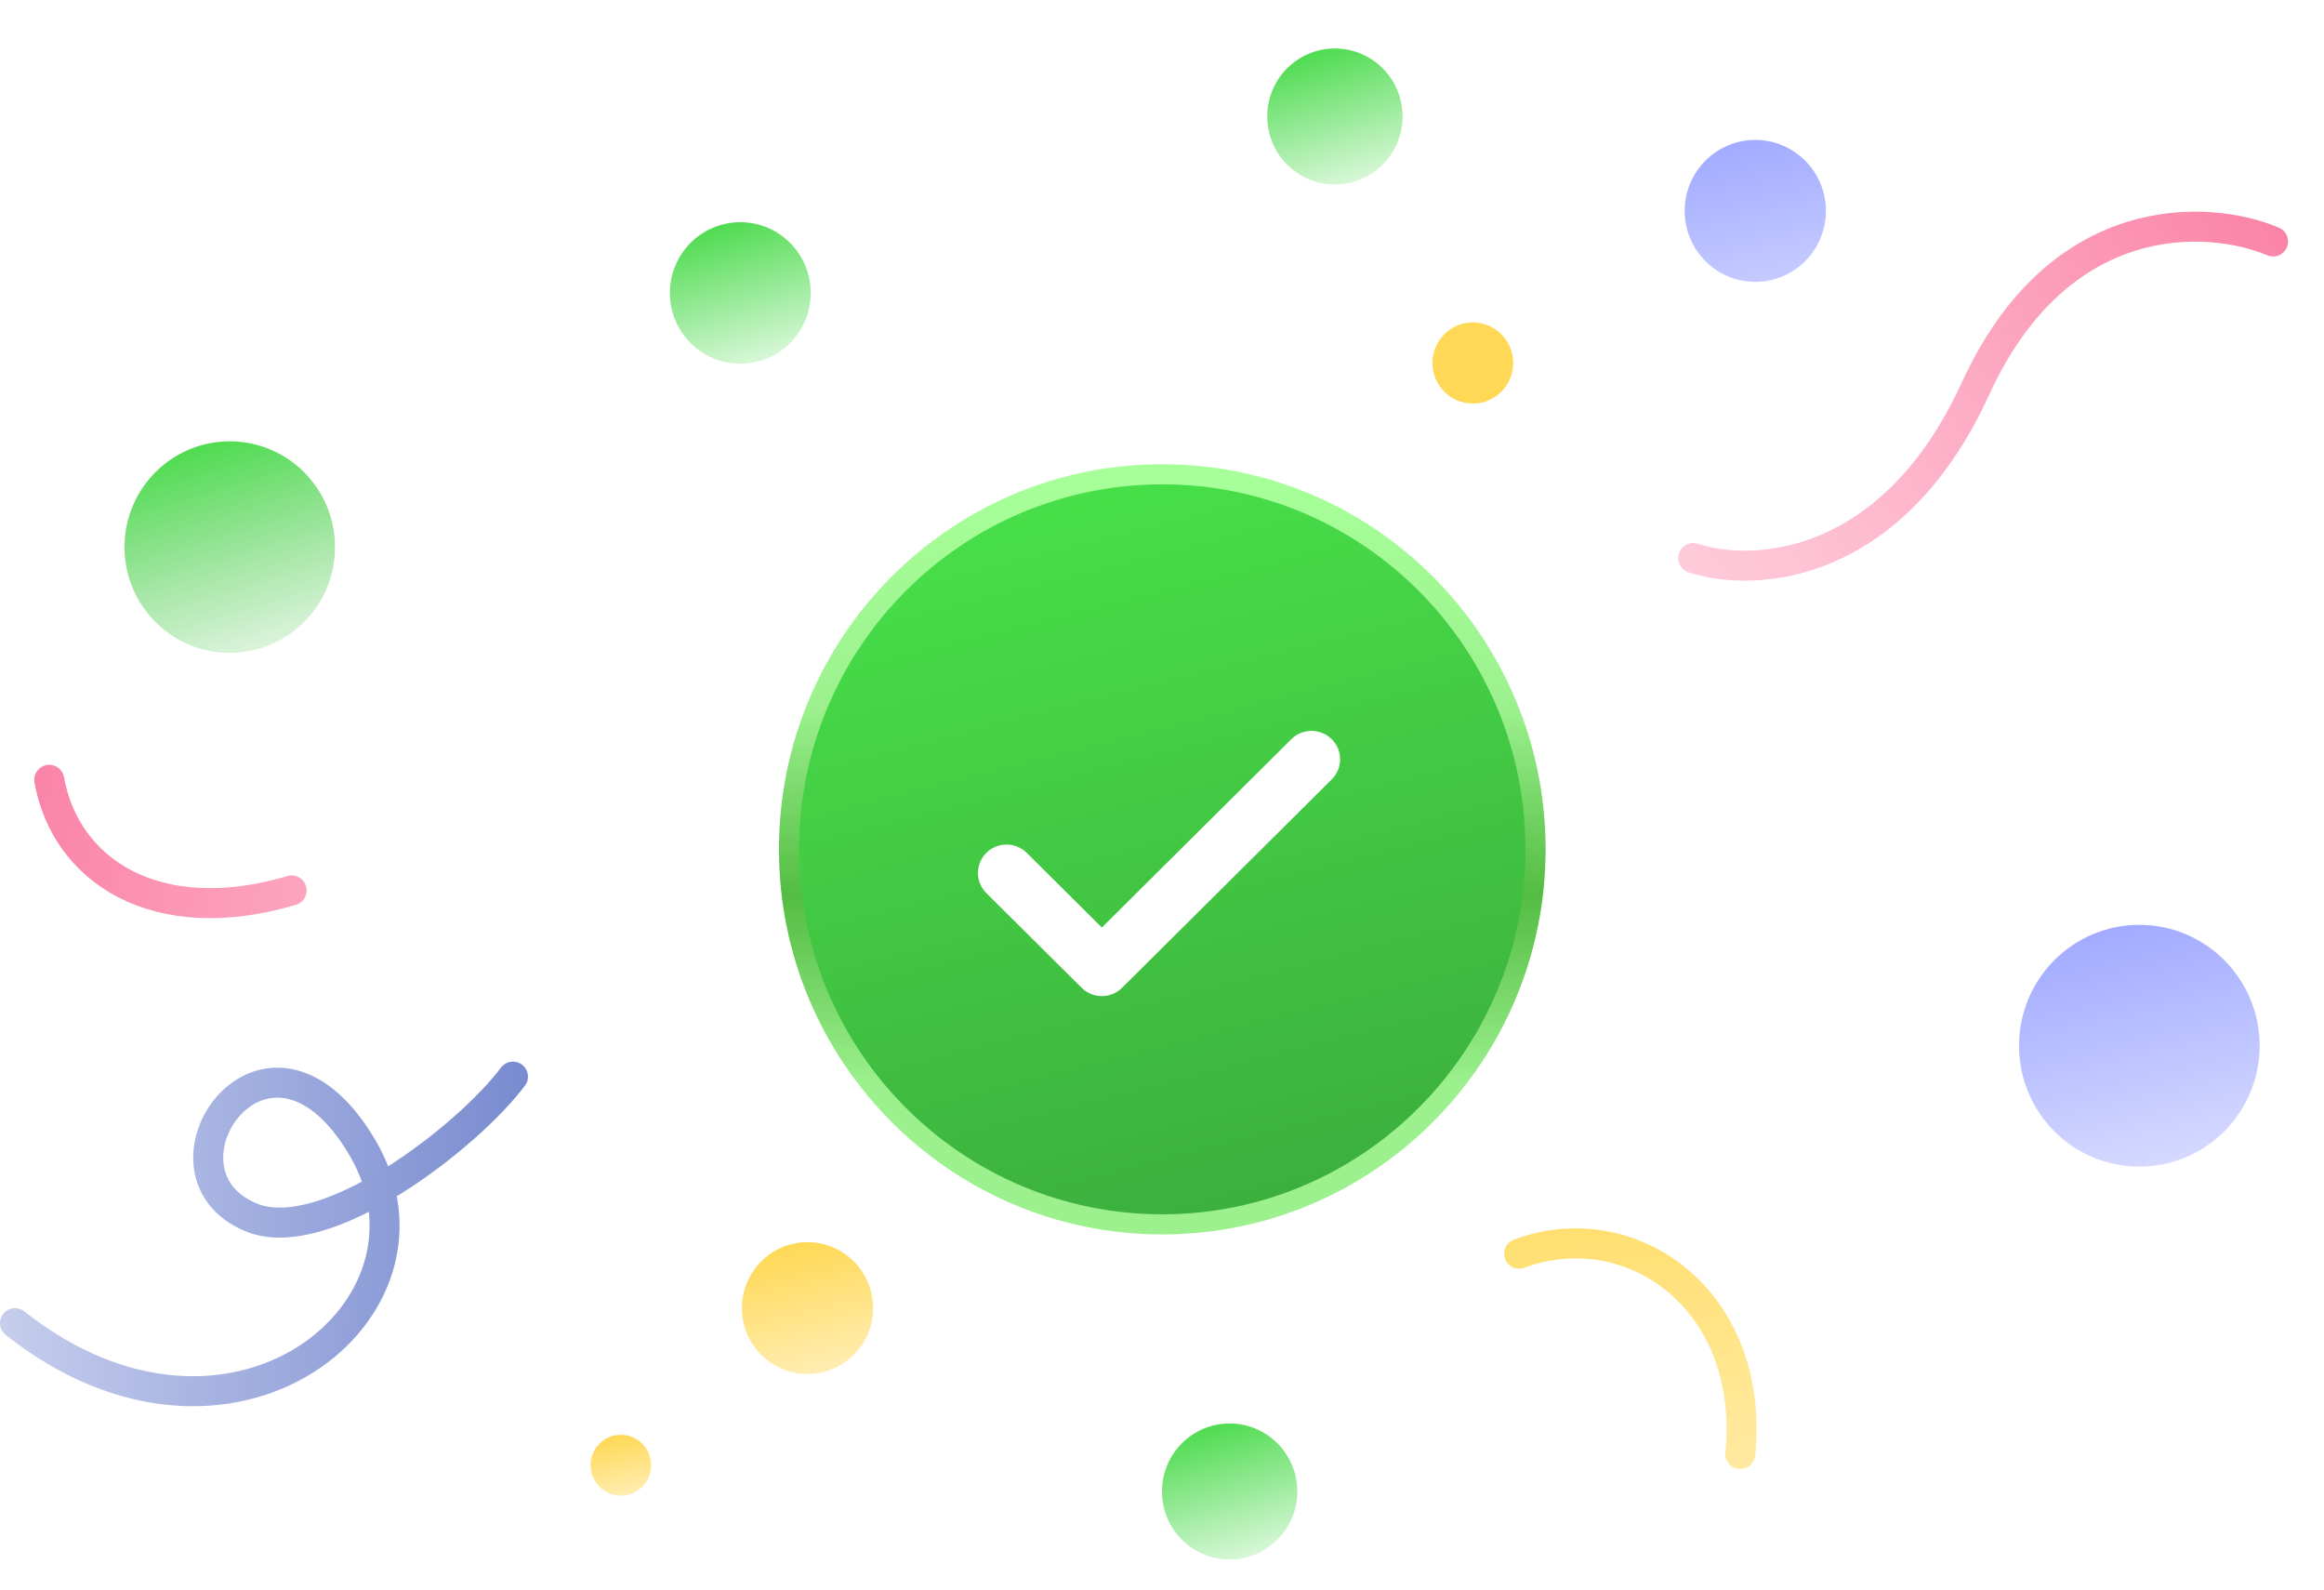<svg width="155" height="106" viewBox="0 0 155 106" fill="none" xmlns="http://www.w3.org/2000/svg">
<g filter="url(#filter0_d_211_6520)">
<path d="M77.518 78.956C91.27 78.956 102.413 67.757 102.413 53.948C102.413 40.14 91.27 28.941 77.518 28.941C63.767 28.941 52.624 40.14 52.624 53.948C52.624 67.757 63.767 78.956 77.518 78.956Z" fill="url(#paint0_linear_211_6520)" stroke="url(#paint1_linear_211_6520)" stroke-width="1.342"/>
<g filter="url(#filter1_d_211_6520)">
<path fill-rule="evenodd" clip-rule="evenodd" d="M88.821 45.264C89.566 46.004 89.566 47.204 88.821 47.944L74.837 61.839C74.092 62.579 72.884 62.579 72.14 61.839L65.783 55.523C65.038 54.783 65.038 53.583 65.783 52.843C66.528 52.103 67.735 52.103 68.48 52.843L73.488 57.82L86.124 45.264C86.869 44.524 88.076 44.524 88.821 45.264Z" fill="white"/>
</g>
</g>
<ellipse cx="15.323" cy="36.481" rx="7.02" ry="7.053" fill="url(#paint2_linear_211_6520)"/>
<ellipse cx="98.231" cy="24.203" rx="2.692" ry="2.704" fill="#FFD855"/>
<ellipse cx="142.683" cy="69.729" rx="8.023" ry="8.06" fill="url(#paint3_linear_211_6520)"/>
<ellipse cx="53.858" cy="87.221" rx="4.374" ry="4.394" fill="url(#paint4_linear_211_6520)"/>
<ellipse cx="41.409" cy="97.7" rx="2.019" ry="2.028" fill="url(#paint5_linear_211_6520)"/>
<ellipse cx="117.07" cy="14.064" rx="4.71" ry="4.732" fill="url(#paint6_linear_211_6520)"/>
<ellipse cx="89.031" cy="7.767" rx="4.513" ry="4.534" fill="url(#paint7_linear_211_6520)"/>
<ellipse cx="82.011" cy="99.451" rx="4.513" ry="4.534" fill="url(#paint8_linear_211_6520)"/>
<ellipse cx="49.376" cy="19.535" rx="4.697" ry="4.719" fill="url(#paint9_linear_211_6520)"/>
<path d="M112.931 37.208C116.879 38.524 126.172 38.107 131.76 25.906C137.348 13.706 147.316 14.286 151.602 16.101" stroke="url(#paint10_linear_211_6520)" stroke-width="2" stroke-linecap="round"/>
<path d="M19.451 59.375C10.393 62.059 4.355 58.033 3.285 51.997" stroke="url(#paint11_linear_211_6520)" stroke-width="2" stroke-linecap="round"/>
<path d="M34.213 71.788C31.194 75.814 21.688 83.195 16.768 81.182C9.387 78.162 17.774 65.749 24.148 76.485C30.523 87.22 15.426 99.633 1 88.227" stroke="url(#paint12_linear_211_6520)" stroke-width="2" stroke-linecap="round"/>
<path d="M101.318 83.596C108.69 80.846 117.077 86.549 116.071 96.949" stroke="url(#paint13_linear_211_6520)" stroke-width="2" stroke-linecap="round"/>
<defs>
<filter id="filter0_d_211_6520" x="31.824" y="10.825" width="91.389" height="91.615" filterUnits="userSpaceOnUse" color-interpolation-filters="sRGB">
<feFlood flood-opacity="0" result="BackgroundImageFix"/>
<feColorMatrix in="SourceAlpha" type="matrix" values="0 0 0 0 0 0 0 0 0 0 0 0 0 0 0 0 0 0 127 0" result="hardAlpha"/>
<feOffset dy="2.684"/>
<feGaussianBlur stdDeviation="10.065"/>
<feComposite in2="hardAlpha" operator="out"/>
<feColorMatrix type="matrix" values="0 0 0 0 0.767 0 0 0 0 1 0 0 0 0 0.768 0 0 0 1 0"/>
<feBlend mode="normal" in2="BackgroundImageFix" result="effect1_dropShadow_211_6520"/>
<feBlend mode="normal" in="SourceGraphic" in2="effect1_dropShadow_211_6520" result="shape"/>
</filter>
<filter id="filter1_d_211_6520" x="63.883" y="44.709" width="26.839" height="20.369" filterUnits="userSpaceOnUse" color-interpolation-filters="sRGB">
<feFlood flood-opacity="0" result="BackgroundImageFix"/>
<feColorMatrix in="SourceAlpha" type="matrix" values="0 0 0 0 0 0 0 0 0 0 0 0 0 0 0 0 0 0 127 0" result="hardAlpha"/>
<feOffset dy="1.342"/>
<feGaussianBlur stdDeviation="0.671"/>
<feComposite in2="hardAlpha" operator="out"/>
<feColorMatrix type="matrix" values="0 0 0 0 0 0 0 0 0 0 0 0 0 0 0 0 0 0 0.1 0"/>
<feBlend mode="normal" in2="BackgroundImageFix" result="effect1_dropShadow_211_6520"/>
<feBlend mode="normal" in="SourceGraphic" in2="effect1_dropShadow_211_6520" result="shape"/>
</filter>
<linearGradient id="paint0_linear_211_6520" x1="81.844" y1="79.371" x2="69.18" y2="29.587" gradientUnits="userSpaceOnUse">
<stop stop-color="#3CAE3D"/>
<stop offset="1" stop-color="#48E049"/>
</linearGradient>
<linearGradient id="paint1_linear_211_6520" x1="77.518" y1="29.612" x2="77.518" y2="78.285" gradientUnits="userSpaceOnUse">
<stop stop-color="#A7FF99"/>
<stop offset="0.307" stop-color="#9CF18E"/>
<stop offset="0.562" stop-color="#53BC42"/>
<stop offset="0.823" stop-color="#9CF18E"/>
</linearGradient>
<linearGradient id="paint2_linear_211_6520" x1="15.323" y1="29.429" x2="20.445" y2="46.523" gradientUnits="userSpaceOnUse">
<stop stop-color="#52DC53"/>
<stop offset="1" stop-color="#64C764" stop-opacity="0"/>
<stop offset="1" stop-color="white"/>
</linearGradient>
<linearGradient id="paint3_linear_211_6520" x1="142.683" y1="61.669" x2="149.073" y2="90.079" gradientUnits="userSpaceOnUse">
<stop stop-color="#A2ABFF"/>
<stop offset="1" stop-color="white"/>
</linearGradient>
<linearGradient id="paint4_linear_211_6520" x1="53.858" y1="82.827" x2="57.342" y2="98.315" gradientUnits="userSpaceOnUse">
<stop stop-color="#FFD855"/>
<stop offset="1" stop-color="#FFD855" stop-opacity="0"/>
</linearGradient>
<linearGradient id="paint5_linear_211_6520" x1="41.409" y1="95.672" x2="43.017" y2="102.82" gradientUnits="userSpaceOnUse">
<stop stop-color="#FFD855"/>
<stop offset="1" stop-color="#FFD855" stop-opacity="0"/>
</linearGradient>
<linearGradient id="paint6_linear_211_6520" x1="117.07" y1="9.332" x2="120.822" y2="26.011" gradientUnits="userSpaceOnUse">
<stop stop-color="#A2ABFF"/>
<stop offset="1" stop-color="#E2E5FF"/>
</linearGradient>
<linearGradient id="paint7_linear_211_6520" x1="89.031" y1="3.233" x2="92.325" y2="14.222" gradientUnits="userSpaceOnUse">
<stop stop-color="#52DC53"/>
<stop offset="1" stop-color="white"/>
</linearGradient>
<linearGradient id="paint8_linear_211_6520" x1="82.011" y1="94.918" x2="85.304" y2="105.907" gradientUnits="userSpaceOnUse">
<stop stop-color="#52DC53"/>
<stop offset="1" stop-color="white"/>
</linearGradient>
<linearGradient id="paint9_linear_211_6520" x1="49.376" y1="14.815" x2="52.804" y2="26.254" gradientUnits="userSpaceOnUse">
<stop stop-color="#52DC53"/>
<stop offset="1" stop-color="white"/>
</linearGradient>
<linearGradient id="paint10_linear_211_6520" x1="148.751" y1="10.884" x2="105.747" y2="40.486" gradientUnits="userSpaceOnUse">
<stop stop-color="#FA84A7"/>
<stop offset="1" stop-color="#FFB0C8" stop-opacity="0.56"/>
</linearGradient>
<linearGradient id="paint11_linear_211_6520" x1="1.888" y1="57.773" x2="53.428" y2="64.758" gradientUnits="userSpaceOnUse">
<stop stop-color="#FA84A7"/>
<stop offset="1" stop-color="#FFB0C8" stop-opacity="0.56"/>
</linearGradient>
<linearGradient id="paint12_linear_211_6520" x1="44.277" y1="70.446" x2="-21.483" y2="69.507" gradientUnits="userSpaceOnUse">
<stop stop-color="#647AC8"/>
<stop offset="1" stop-color="#F7F7FF"/>
</linearGradient>
<linearGradient id="paint13_linear_211_6520" x1="104.689" y1="78.699" x2="109.316" y2="115.602" gradientUnits="userSpaceOnUse">
<stop stop-color="#FFDD68"/>
<stop offset="1" stop-color="#FFF4CF"/>
</linearGradient>
</defs>
</svg>

